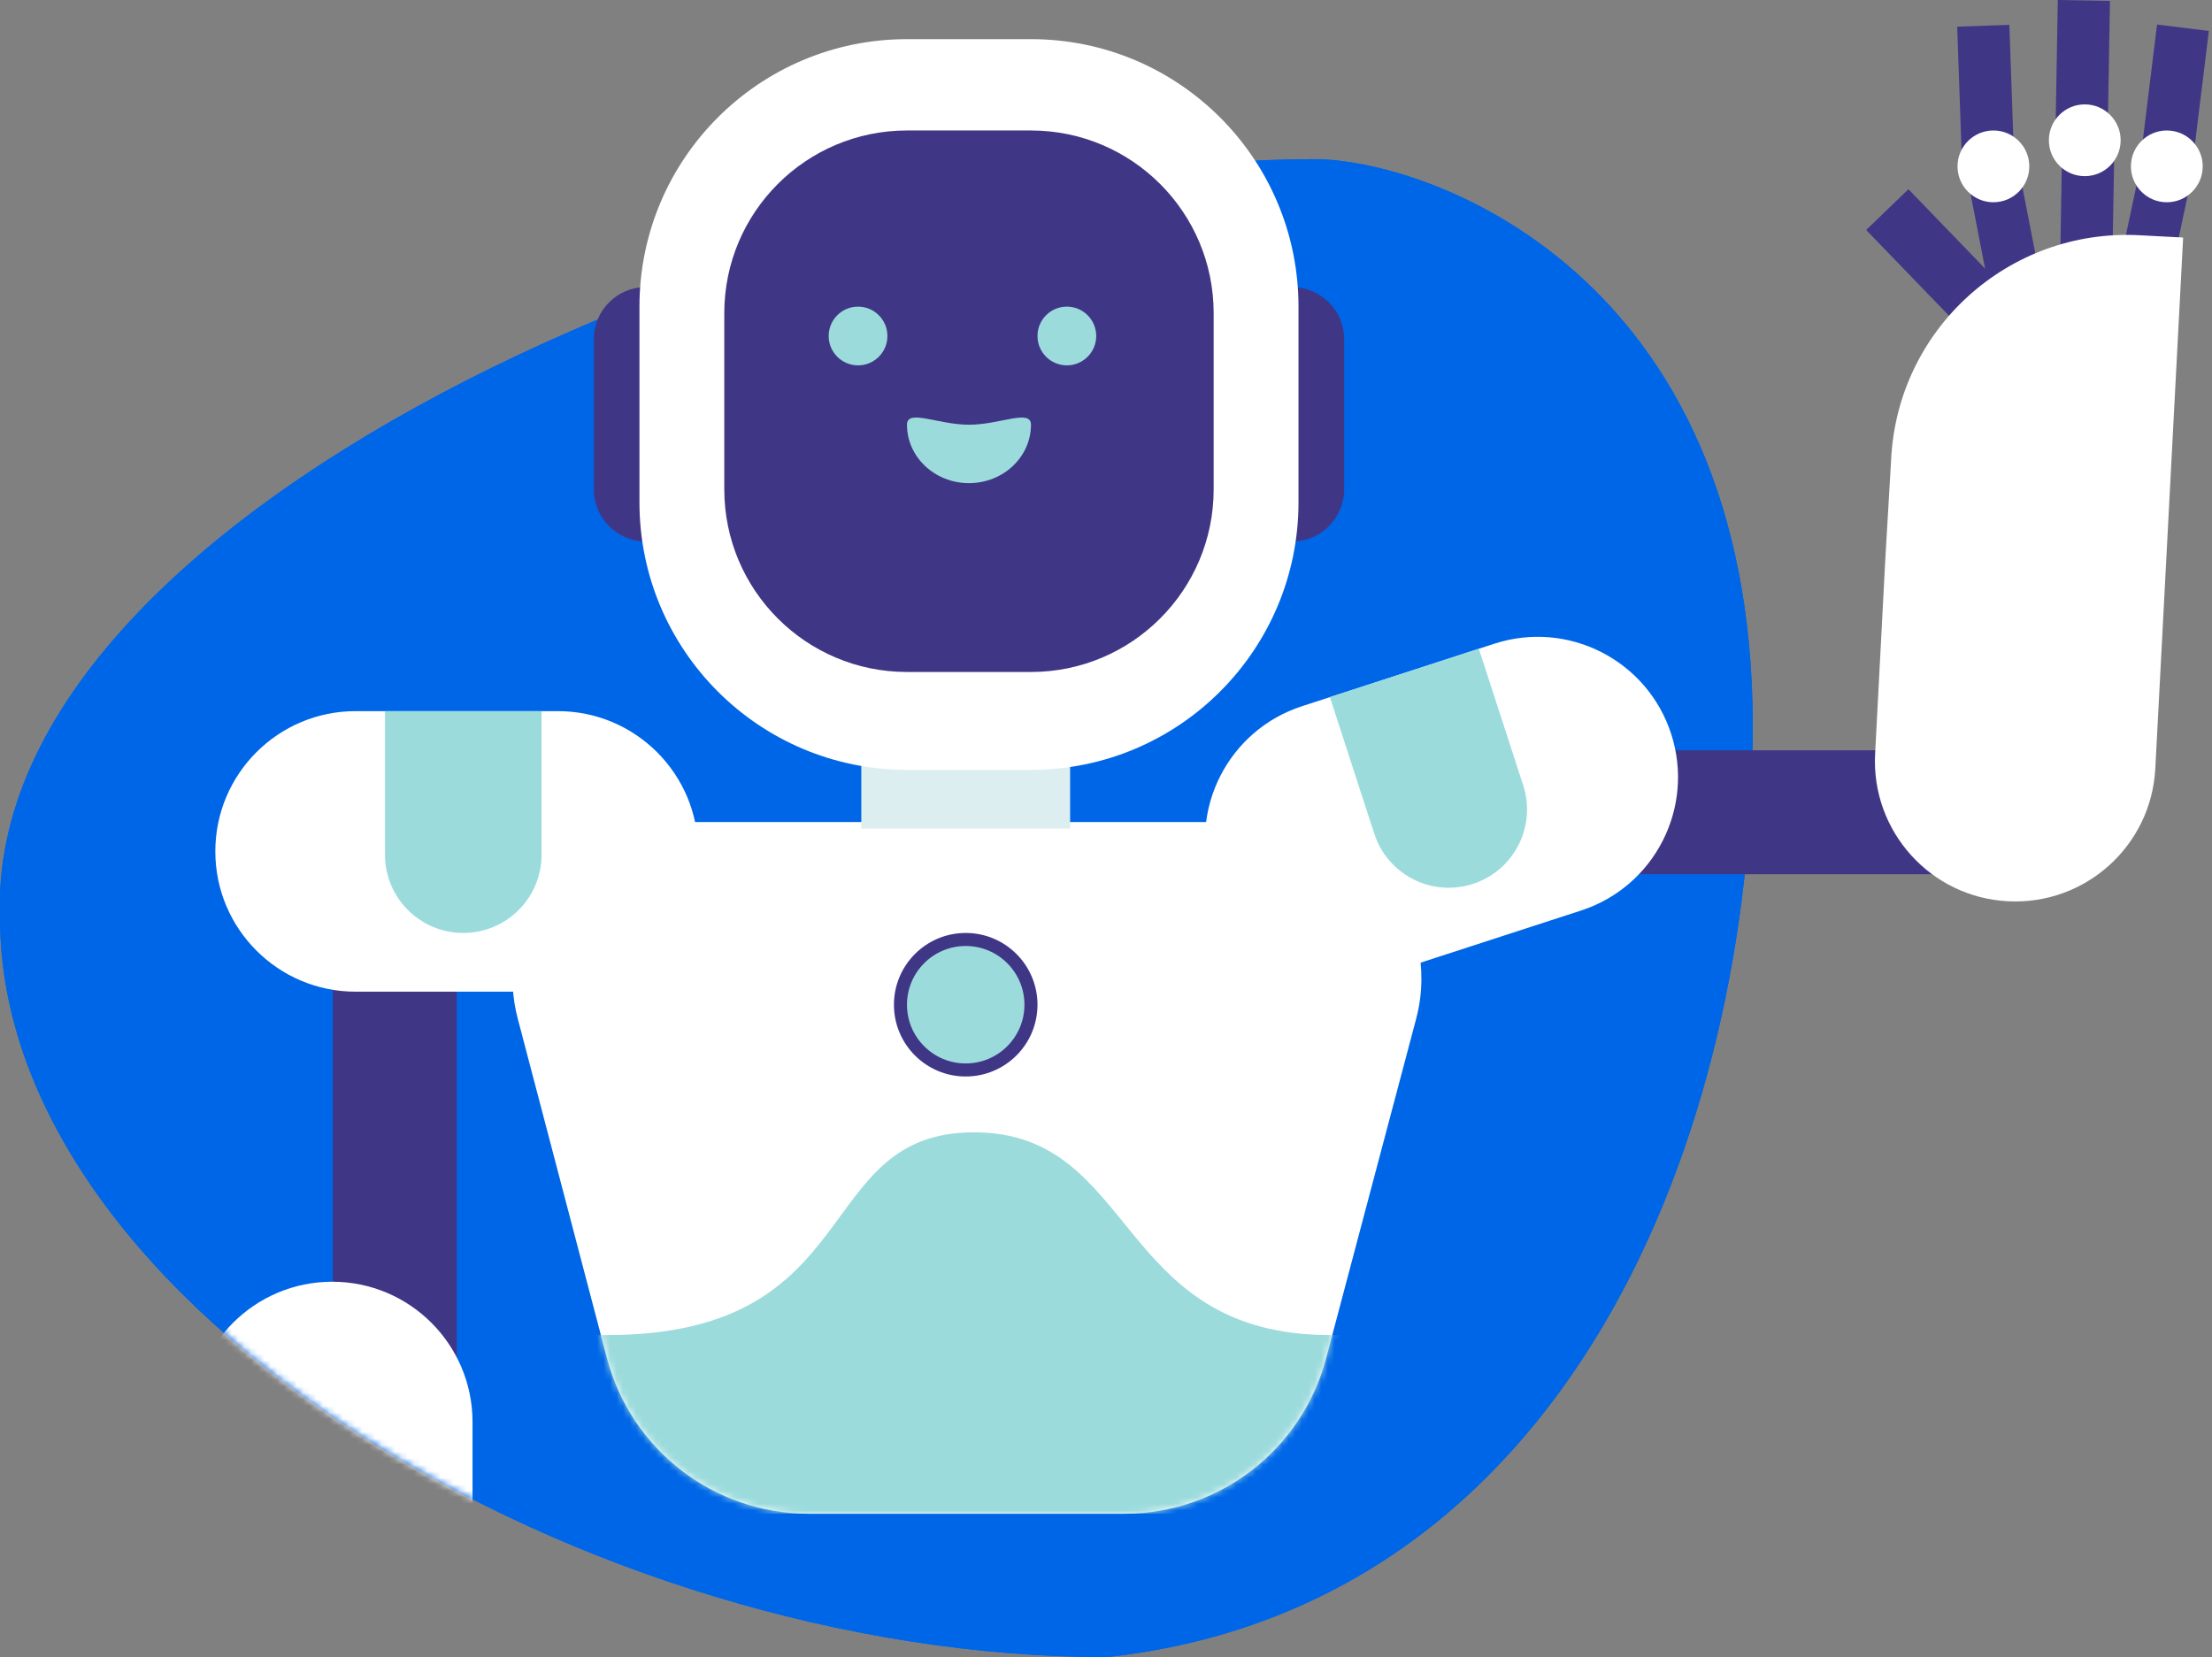 <?xml version="1.0" encoding="UTF-8"?>
<svg width="339px" height="254px" viewBox="0 0 339 254" version="1.1" xmlns="http://www.w3.org/2000/svg" xmlns:xlink="http://www.w3.org/1999/xlink">
    <rect x="0" y="0" width="339" height="254" fill="#808080" stroke="none"/>
    <!-- Generator: Sketch 52.6 (67491) - http://www.bohemiancoding.com/sketch -->
    <title>Robot</title>
    <desc>Created with Sketch.</desc>
    <defs>
        <path d="M202.41,0.395 C219.519,0.395 269.62,17.533 269.62,87.329 C269.62,150.023 241.342,222.284 170.634,230 C90.953,230 1,176.533 1,116.643 C-1.405,52.459 126.116,0.395 202.41,0.395 Z" id="path-1"></path>
        <path d="M202.41,0.395 C219.519,0.395 269.62,17.533 269.62,87.329 C269.62,150.023 241.342,222.284 170.634,230 C90.953,230 1,176.533 1,116.643 C-1.405,52.459 126.116,0.395 202.41,0.395 Z" id="path-3"></path>
        <path d="M31.553,2.84217094e-14 L122.835,3.90798505e-14 C136.09,3.6644977e-14 146.835,10.745 146.835,24 C146.835,26.077 146.566,28.145 146.034,30.152 L132.224,82.228 C128.503,96.257 115.807,106.026 101.293,106.026 L52.964,106.026 C38.422,106.026 25.708,96.22 22.014,82.155 L8.34,30.097 C4.973,17.277 12.636,4.155 25.456,0.787 C27.446,0.265 29.495,4.65632673e-14 31.553,2.84217094e-14 Z" id="path-5"></path>
    </defs>
    <g id="Page-1" stroke="none" stroke-width="1" fill="none" fill-rule="evenodd">
        <g id="Robot" transform="translate(-1, 0)">
            <path d="M202.41,24.395 C219.519,24.395 269.62,41.533 269.62,111.329 C269.62,174.023 241.342,246.284 170.634,254 C90.953,254 1,200.533 1,140.643 C-1.405,76.459 126.116,24.395 202.41,24.395 Z" id="Background" fill="#0066E8"></path>
            <g id="Arm" transform="translate(0, 24)">
                <g id="Hip">
                    <g>
                        <mask id="mask-2" fill="white">
                            <use xlink:href="#path-1"></use>
                        </mask>
                        <use id="Mask" fill="#0066E8" xlink:href="#path-1"></use>
                        <rect fill="#FFFFFF" mask="url(#mask-2)" x="122" y="208" width="55" height="28" rx="14"></rect>
                    </g>
                </g>
                <mask id="mask-4" fill="white">
                    <use xlink:href="#path-3"></use>
                </mask>
                <g id="Mask"></g>
                <g mask="url(#mask-4)">
                    <g transform="translate(30, 85)">
                        <polygon id="Arm" fill="#3F3786" points="22 40 41 40 41 102 22 102"></polygon>
                        <path d="M7.155,190.459 L0.417,190.459 L0.417,108.959 C0.417,97.085 10.043,87.459 21.917,87.459 C33.791,87.459 43.417,97.085 43.417,108.959 L43.417,138.662 C43.417,138.86 43.417,139.058 43.416,139.255 L43.327,154.197 C43.377,174.174 27.222,190.409 7.245,190.459 C7.215,190.459 7.185,190.459 7.155,190.459 Z" id="Forearm" fill="#FFFFFF"></path>
                        <g id="Shoulder" stroke-width="1" fill="none" transform="translate(4, 0)">
                            <path d="M21.5,0 L52.5,0 C64.374,-2.18124085e-15 74,9.626 74,21.5 C74,33.374 64.374,43 52.5,43 L21.5,43 C9.626,43 1.45416056e-15,33.374 0,21.5 C-1.45416056e-15,9.626 9.626,5.73395453e-15 21.5,0 Z" id="Rectangle" fill="#FFFFFF"></path>
                            <path d="M26,0 L50,0 L50,22 C50,28.627 44.627,34 38,34 C31.373,34 26,28.627 26,22 L26,0 Z" id="Rectangle" fill="#9CDBDC"></path>
                        </g>
                    </g>
                </g>
            </g>
            <g id="Arm" transform="translate(180, 0)">
                <polygon fill="#3F3786" points="63 134 63 115 125 115 125 134"></polygon>
                <g id="Hand" transform="translate(107, 0)">
                    <polygon id="Finger" fill="#3F3786" points="9.76996262e-15 35.252 6.474 29 21.062 44.106 14.588 50.358"></polygon>
                    <polygon id="Finger" fill="#3F3786" points="15.259 25.922 23.112 24.395 27.119 45.009 19.266 46.536"></polygon>
                    <polygon id="Finger" fill="#3F3786" points="30.032 22.65 38.03 22.789 37.664 43.786 29.665 43.647"></polygon>
                    <polygon id="Finger" fill="#3F3786" points="29.367 3.37507799e-14 37.365 0.14 36.999 21.136 29 20.997"></polygon>
                    <polygon id="Finger" fill="#3F3786" points="42.161 24.957 49.986 26.621 45.62 47.162 37.794 45.498"></polygon>
                    <polygon id="Finger" fill="#3F3786" points="44.575 3.765 52.516 4.74 49.957 25.584 42.016 24.609"></polygon>
                    <polygon id="Finger" fill="#3F3786" points="13.95 4.089 21.945 3.81 22.678 24.797 14.683 25.076"></polygon>
                    <circle id="Oval" fill="#FFFFFF" cx="46.076" cy="25.5" r="5.5"></circle>
                    <circle id="Oval" fill="#FFFFFF" cx="33.5" cy="21.5" r="5.5"></circle>
                    <circle id="Oval" fill="#FFFFFF" cx="19.5" cy="25.5" r="5.5"></circle>
                </g>
                <path d="M148.849,36.056 L155.577,36.409 L151.312,117.797 C150.69,129.655 140.574,138.764 128.716,138.142 C116.858,137.521 107.749,127.404 108.371,115.546 L109.925,85.884 C109.936,85.686 109.947,85.489 109.958,85.292 L110.829,70.375 C111.824,50.423 128.806,35.055 148.759,36.051 C148.789,36.053 148.819,36.054 148.849,36.056 Z" id="Forearm" fill="#FFFFFF"></path>
                <g id="Shoulder" transform="translate(41.919, 123.904) rotate(-18) translate(-41.919, -123.904) translate(4.919, 102.404)">
                    <path d="M21.5,0 L52.5,0 C64.374,-2.18124085e-15 74,9.626 74,21.5 C74,33.374 64.374,43 52.5,43 L21.5,43 C9.626,43 1.45416056e-15,33.374 0,21.5 C-1.45416056e-15,9.626 9.626,5.73395453e-15 21.5,0 Z" id="Rectangle" fill="#FFFFFF"></path>
                    <path d="M26,0 L50,0 L50,22 C50,28.627 44.627,34 38,34 C31.373,34 26,28.627 26,22 L26,0 Z" id="Rectangle" fill="#9CDBDC"></path>
                </g>
            </g>
            <g id="Torso" transform="translate(72, 126)">
                <mask id="mask-6" fill="white">
                    <use xlink:href="#path-5"></use>
                </mask>
                <use id="Mask" fill="#FFFFFF" xlink:href="#path-5"></use>
                <path d="M21.975,78.635 C62.169,78.635 53.181,47.559 78.265,47.559 C103.35,47.559 99.803,78.635 132.868,78.635 C154.911,78.635 156.955,87.757 139,106 L16,106 C-6.813,87.757 -4.821,78.635 21.975,78.635 Z" id="Rectangle" fill="#9CDBDC" mask="url(#mask-6)"></path>
                <circle id="Oval" stroke="#3F3786" stroke-width="2" fill="#9CDBDC" mask="url(#mask-6)" cx="77" cy="28" r="10"></circle>
            </g>
            <polygon id="Neck" fill="#DDEEF0" points="133 116 165 116 165 127 133 127"></polygon>
            <g id="Head" transform="translate(92, 6)">
                <path d="M107,38 C111.418,38 115,41.582 115,46 L115,69 C115,73.418 111.418,77 107,77 L107,38 Z" id="Rectangle" fill="#3F3786"></path>
                <path d="M8,77 C3.582,77 -1.77635684e-15,73.418 -1.77635684e-15,69 L8.8817842e-16,46 C1.77635684e-15,41.582 3.582,38 8,38 L8,77 Z" id="Rectangle" fill="#3F3786"></path>
                <path d="M48,0 L67,0 C89.644,-4.15957557e-15 108,18.356 108,41 L108,71 C108,93.644 89.644,112 67,112 L48,112 C25.356,112 7,93.644 7,71 L7,41 C7,18.356 25.356,4.15957557e-15 48,0 Z" id="Rectangle" fill="#FFFFFF"></path>
                <g id="Face" transform="translate(20, 14)">
                    <path d="M28,0 L47,-3.55271368e-15 C62.464,-6.39339943e-15 75,12.536 75,28 L75,55 C75,70.464 62.464,83 47,83 L28,83 C12.536,83 1.8937905e-15,70.464 0,55 L0,28 C-1.8937905e-15,12.536 12.536,2.84068575e-15 28,0 Z" id="Rectangle" fill="#3F3786"></path>
                    <circle id="Oval" fill="#9CDBDC" cx="20.5" cy="31.5" r="4.5"></circle>
                    <circle id="Oval" fill="#9CDBDC" cx="52.5" cy="31.5" r="4.5"></circle>
                    <path d="M37.5,54.053 C42.747,54.053 47,50.045 47,45.1 C47,42.631 42.245,45.103 37.5,45.1 C32.745,45.098 28,42.626 28,45.1 C28,50.045 32.253,54.053 37.5,54.053 Z" id="Oval" fill="#9CDBDC"></path>
                </g>
            </g>
        </g>
    </g>
</svg>